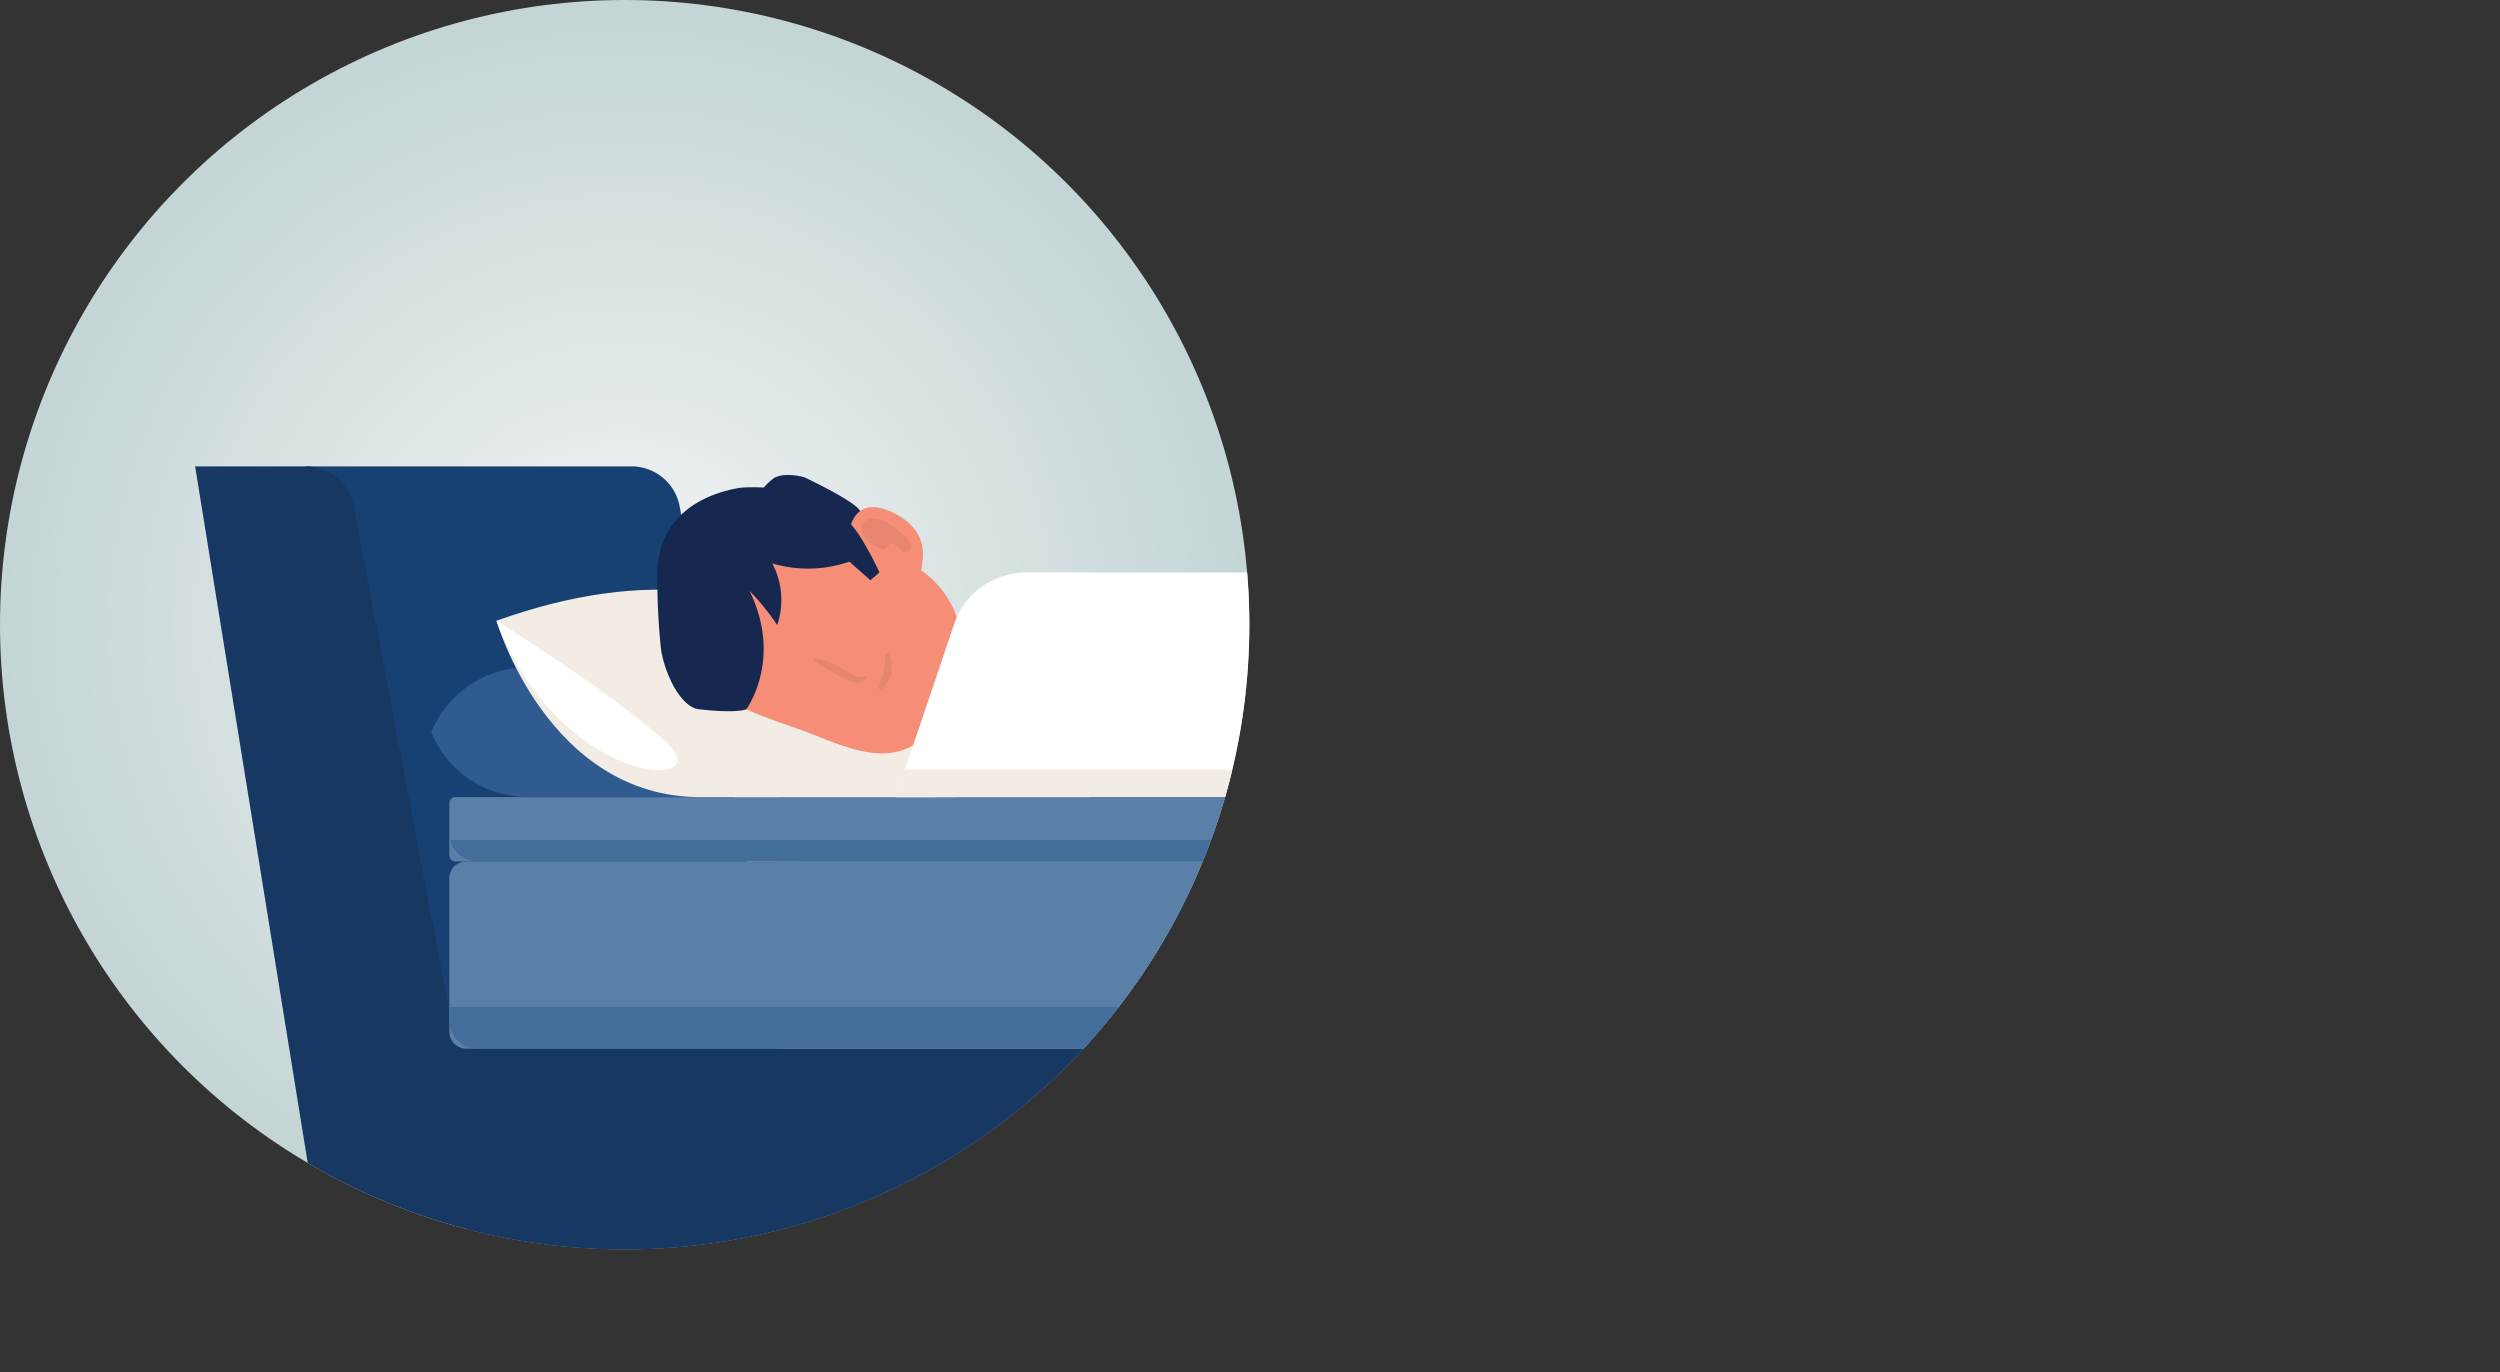 <svg xmlns="http://www.w3.org/2000/svg" xmlns:xlink="http://www.w3.org/1999/xlink" viewBox="0 0 484.931 266.151"><rect x="0" y="0" width="484.931" height="266.151" fill="#333333" stroke="none"/><defs><radialGradient id="radial-gradient" cx="121.168" cy="121.168" r="121.168" gradientUnits="userSpaceOnUse"><stop offset="0" stop-color="#f5f5f5"/><stop offset="1" stop-color="#c4d5d6"/></radialGradient><clipPath id="clip-path" transform="translate(-44.332 -44.332)"><circle cx="165.5" cy="165.5" r="121.168" fill="none"/></clipPath></defs><title>4</title><g style="isolation:isolate"><g id="Layer_1" data-name="Layer 1"><circle cx="121.168" cy="121.168" r="121.168" fill="url(#radial-gradient)"/><g clip-path="url(#clip-path)"><path d="M196.042,247.739,176.158,142.528a9.498,9.498,0,0,0-9.333-7.734H103.63L136.278,288.077H514.355V247.739Z" transform="translate(-44.332 -44.332)" fill="#184173"/><path d="M132.011,243.32l-19.048-100.792a9.498,9.498,0,0,0-9.333-7.734H82.18l24.777,153.283H451.159V247.739H137.344A5.427,5.427,0,0,1,132.011,243.32Z" transform="translate(-44.332 -44.332)" fill="#173862"/><rect x="83.658" y="243.745" width="20.841" height="12.101" fill="#162750"/><rect x="363.763" y="243.745" width="20.841" height="12.101" fill="#162750"/><rect x="146.854" y="243.745" width="20.841" height="12.101" fill="#162750"/><rect x="426.958" y="243.745" width="20.841" height="12.101" fill="#162750"/><rect x="406.827" y="203.408" width="63.196" height="40.338" fill="#184173"/><rect x="94.079" y="249.796" width="10.421" height="6.051" fill="#2f5b91"/><rect x="374.183" y="249.796" width="10.421" height="6.051" fill="#2f5b91"/><path d="M153.62,167.104H456.31a3.267,3.267,0,0,1,3.267,3.267V200.14a3.267,3.267,0,0,1-3.267,3.267H153.62a3.267,3.267,0,0,1-3.267-3.267V170.371a3.267,3.267,0,0,1,3.267-3.267Z" fill="#678cb4"/><path d="M194.685,242.312a5.427,5.427,0,0,0,5.427,5.427H498.481a5.427,5.427,0,0,0,5.427-5.427v-2.656H194.685Z" transform="translate(-44.332 -44.332)" fill="#5b80a7"/><path d="M90.425,167.104h302.689a3.267,3.267,0,0,1,3.267,3.267V200.14a3.267,3.267,0,0,1-3.267,3.267H90.425a3.267,3.267,0,0,1-3.267-3.267V170.371a3.267,3.267,0,0,1,3.267-3.267Z" fill="#5b80a7"/><path d="M131.489,239.656v2.656a5.427,5.427,0,0,0,5.427,5.427H435.286a5.427,5.427,0,0,0,5.427-5.427v-2.656Z" transform="translate(-44.332 -44.332)" fill="#436d9b"/><rect x="150.353" y="154.619" width="309.224" height="12.484" rx="1.124" fill="#678cb4"/><rect x="87.157" y="154.619" width="309.224" height="12.484" rx="1.124" fill="#5b80a7"/><path d="M194.848,207.271a5.419,5.419,0,0,0,5.264,4.164h298.369a5.419,5.419,0,0,0,5.264-4.164Z" transform="translate(-44.332 -44.332)" fill="#5b80a7"/><path d="M131.652,207.271a5.419,5.419,0,0,0,5.264,4.164H435.286a5.419,5.419,0,0,0,5.264-4.164Z" transform="translate(-44.332 -44.332)" fill="#436d9b"/><path d="M176.583,173.772h-29.41A20.283,20.283,0,0,0,127.99,186.362a20.283,20.283,0,0,0,19.183,12.589h29.41a20.284,20.284,0,0,0,19.184-12.589A20.284,20.284,0,0,0,176.583,173.772Z" transform="translate(-44.332 -44.332)" fill="#2f5b91"/><path d="M140.626,164.738c29.963-10.699,50.932-5.959,68.21,4.96,10.358,6.546,21.212,16.664,21.212,29.254H180.198C150.524,198.951,140.626,164.738,140.626,164.738Z" transform="translate(-44.332 -44.332)" fill="#f2ece5"/><path d="M140.626,164.738s22.833,14.237,33.061,23.69S153.022,197.28,140.626,164.738Z" transform="translate(-44.332 -44.332)" fill="#fff"/><path d="M190.799,141.387a12.663,12.663,0,0,1,3.712-4.364c2.316-1.196,5.866-.104,5.866-.104s8.608,4.042,10.467,6.104,4.838,9.428,4.838,9.428-.972,2.387-2.612,2.992-10.942-6.431-10.942-6.431-3.93,2.282-7.888.973S189.15,145.363,190.799,141.387Z" transform="translate(-44.332 -44.332)" fill="#162750"/><path d="M237.019,188.969c1.804-1.567,3.583-5.492,4.598-7.583,1.133-2.335-.719-5.329-.719-5.329l-21.135-17.45,2.03,22.123.796.324Z" transform="translate(-44.332 -44.332)" fill="#fccbaf"/><path d="M231.228,181.085a20.298,20.298,0,0,0,.312-6.47,42.481,42.481,0,0,0-1.058-6.205l-10.721-9.803,2.03,22.123.796.324,7.625,4.182C230.541,183.851,230.924,182.478,231.228,181.085Z" transform="translate(-44.332 -44.332)" fill="#f9b092"/><path d="M209.125,147.231s.771-7.134,8.35-3.495,5.766,9.409,5.526,11.213c0,0,12.976,7.994,5.65,24.874s-19.776,9.408-28.638,6.211-24.669-7.534-21.895-19.28C180.917,154.904,187.377,138.609,209.125,147.231Z" transform="translate(-44.332 -44.332)" fill="#f58d77"/><path d="M216.325,170.992c.19-.059.512.296.748.996a5.897,5.897,0,0,1-1.103,5.415c-.491.552-.927.753-1.079.625-.319-.285.485-1.661.836-3.495C216.121,172.71,215.92,171.13,216.325,170.992Z" transform="translate(-44.332 -44.332)" fill="#5f3b18" opacity="0.09" style="mix-blend-mode:multiply"/><path d="M213.833,145.006c2.298.116,4.205,1.732,5.92,3.266a3.609,3.609,0,0,1,1.224,1.608,1.246,1.246,0,0,1-.854,1.591c-.657.077-1.153-.543-1.587-1.042s-1.185-.957-1.704-.548c-.242.19-.339.516-.564.726-.489.458-1.286.179-1.853-.178a10.118,10.118,0,0,1-2.121-1.783,2.583,2.583,0,0,1-.842-2.451A2.312,2.312,0,0,1,213.833,145.006Z" transform="translate(-44.332 -44.332)" fill="#5f3b18" opacity="0.09" style="mix-blend-mode:multiply"/><path d="M212.32,175.457c.084.041.114.263-.094.566a1.897,1.897,0,0,1-1.307.72,3.739,3.739,0,0,1-2.071-.434c-.656-.319-1.284-.66-1.984-1.034-2.755-1.492-4.96-2.804-4.795-3.188.16-.377,2.685.342,5.507,1.869.697.373,1.375.79,1.922,1.134a3.733,3.733,0,0,0,1.385.593C211.707,175.803,212.138,175.367,212.32,175.457Z" transform="translate(-44.332 -44.332)" fill="#5f3b18" opacity="0.09" style="mix-blend-mode:multiply"/><path d="M175.146,177.707a23.191,23.191,0,0,1-2.58-7.262,130.189,130.189,0,0,1-.717-15.694c.678-11.773,10.861-14.972,16.121-15.813a31.255,31.255,0,0,1,5.948.103c3.902.524,7.699,1.196,11.082,3.218a19.876,19.876,0,0,1,5.889,5.721,61.348,61.348,0,0,1,4.019,7.366c-.543.572-1.178.982-1.72,1.554-1.339-1.194-2.76-2.435-4.098-3.628a24.427,24.427,0,0,1-14.955.35,15.207,15.207,0,0,1,.949,11.958,44.701,44.701,0,0,0-5.364-6.631c6.511,13.316-.63,22.965-.63,22.965s-1.666.844-9.145,0c-.206-.023-.38-.067-.57-.1C177.405,181.239,175.822,178.873,175.146,177.707Z" transform="translate(-44.332 -44.332)" fill="#162750"/><path d="M218.06,198.951,229.395,165.419a14.778,14.778,0,0,1,13.999-10.045H388.03c44.102,0,75.697,23.793,75.697,43.471Z" transform="translate(-44.332 -44.332)" fill="#fff"/><path d="M218.06,198.951l245.667-.106a20.357,20.357,0,0,0-.724-5.228H219.863Z" transform="translate(-44.332 -44.332)" fill="#f2ece5"/><path d="M524.11,310.483H53.425A5.152,5.152,0,0,1,48.273,305.33h0a5.152,5.152,0,0,1,5.152-5.152H524.11a5.152,5.152,0,0,1,5.152,5.152h0A5.152,5.152,0,0,1,524.11,310.483Z" transform="translate(-44.332 -44.332)" fill="#162750"/></g></g></g></svg>